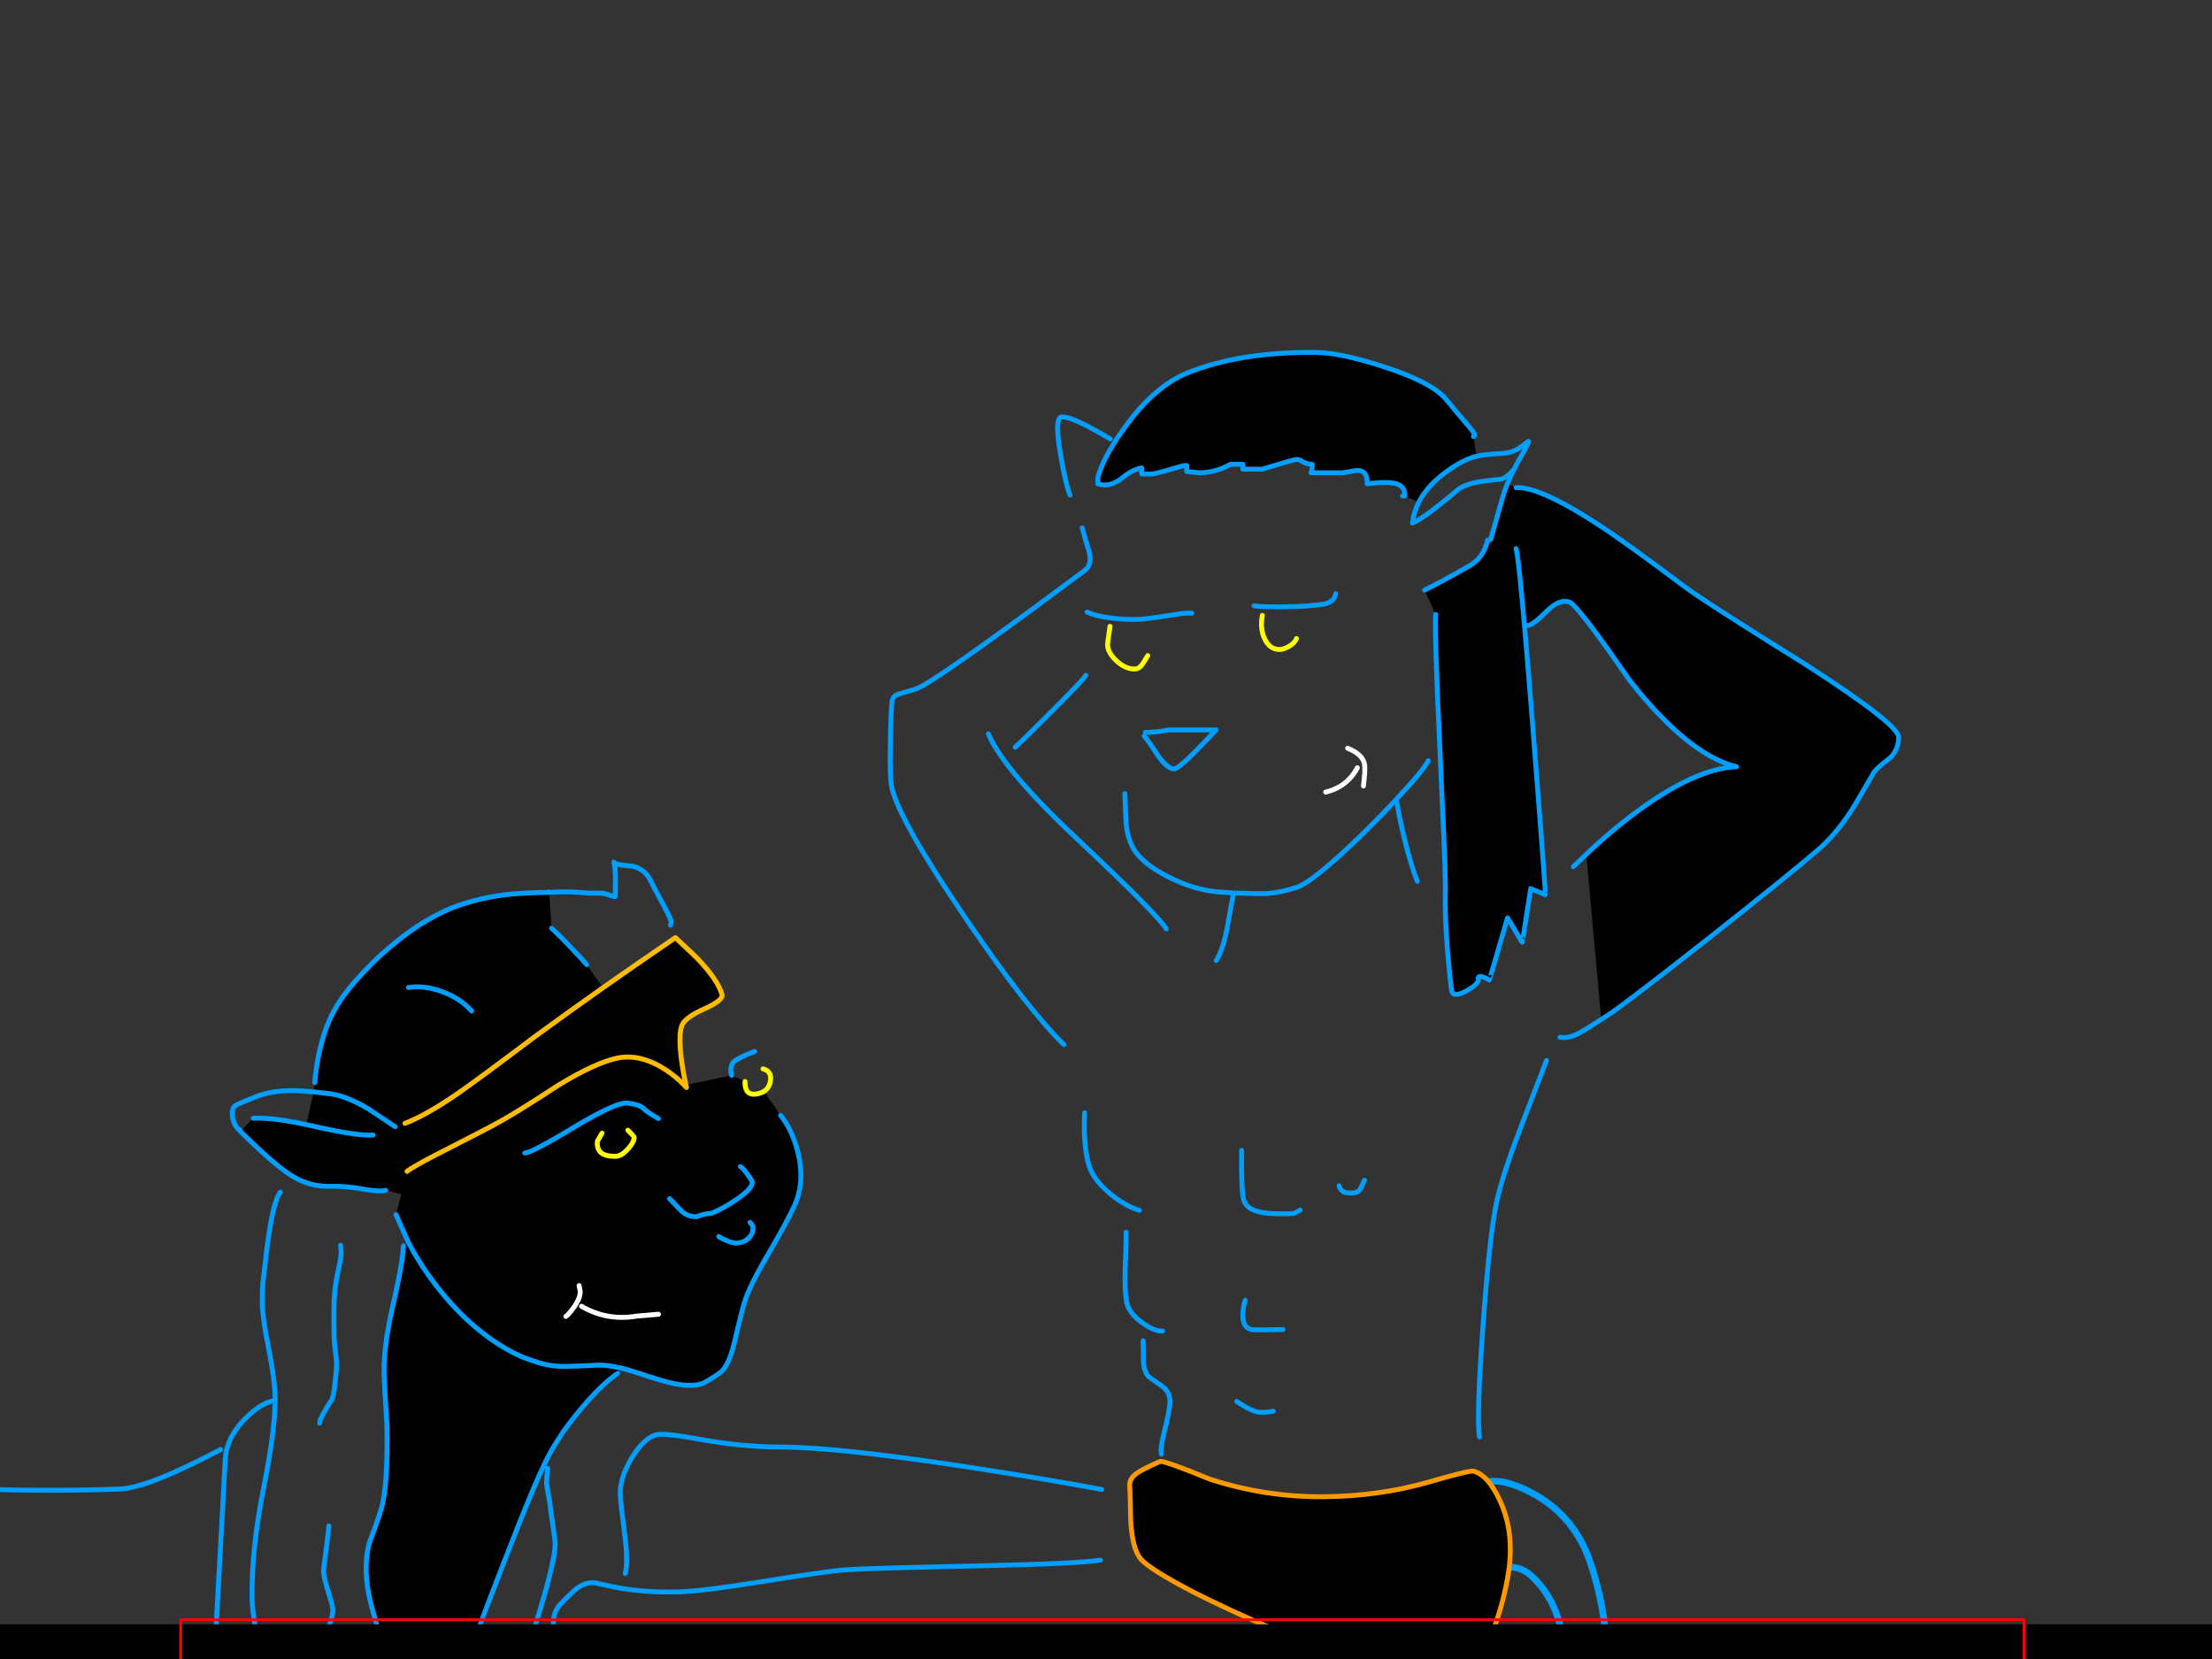 <?xml version="1.0" encoding="utf-8"?>
<svg id="EdithAnim13" image-rendering="inherit" baseProfile="basic" version="1.1" x="0px" y="0px" width="800" height="600" xmlns="http://www.w3.org/2000/svg" xmlns:xlink="http://www.w3.org/1999/xlink">
  <rect width="100%" height="100%" fill="#333333" stroke="none"/>
  <g id="22_Avatarf130r1" overflow="visible">
    <g id="Avatar-Manf0r1">
      <g id="Tailf0r1">
        <path id="Layer6_0_1_STROKES" stroke="#009EFF" stroke-width="2.424" stroke-linejoin="round" stroke-linecap="round" fill="none" d="M583.091,633.798 Q581.865,615.987 581.188,598.166 580.581,580.886 574.965,564.565 568.792,546.79 551.599,538.705 530.706,528.964 527.684,550.753 527.243,553.928 529.318,556.713 534.227,563.407 541.204,567.691 548.497,565.027 553.983,570.057 560.587,576.162 563.495,585.318 570.29,606.925 575.703,628.712 577.233,634.808 576.207,640.993" test="Tail_2.3242325232423263e+312.3242325232423263e+31_2.3242325232423263e+312.3242325232423263e+31_2.3242325232423263e+312.3242325232423263e+31_2.3242325232423263e+312.3242325232423263e+31_2.3242325232423263e+312.3242325232423263e+31_2.3242325232423263e+312.3242325232423263e+31_2.3242325232423263e+312.3242325232423263e+31_2.3242325232423263e+312.3242325232423263e+31_2.3242325232423263e+312.3242325232423263e+31_2.3242325232423263e+312.3242325232423263e+31_2.3242325232423263e+312.3242325232423263e+31_2.3242325232423263e+312.3242325232423263e+31_2.3242325232423263e+312.3242325232423263e+31_2.3242325232423263e+312.3242325232423263e+31_2.3242325232423263e+312.3242325232423263e+31_2.3242325232423263e+312.3242325232423263e+31_2.3242325232423263e+312.3242325232423263e+31_2.3242325232423263e+312.3242325232423263e+31_23242324"/>
      </g>
      <path fill="#000" stroke="none" d="M542.657,543.165 Q538.338,533.469 532.872,532.059 531.638,531.706 516.653,536.025 498.846,541.138 478.66,541.314 457.68,541.491 437.582,534.967 421.451,528.356 419.6,528.533 413.253,531.353 411.49,532.587 408.316,534.703 408.581,537.348 408.757,539.287 408.933,549.953 409.55,560.267 412.547,563.793 415.809,567.583 431.588,575.781 444.634,582.392 457.945,588.034 466.672,591.736 479.806,608.22 486.505,616.594 494.086,626.379 495.673,627.613 494.086,629.376 492.852,630.698 493.028,630.698 L505.546,626.82 Q521.501,621.795 532.343,604.959 541.599,590.502 545.213,570.844 548.122,555.242 542.657,543.165 M548.299,176.373 L545.125,175.051 Q545.079,175.162 545.037,175.227 544.081,177.667 543.45,179.899 541.775,185.893 539.131,195.061 539.071,195.221 538.955,195.325 536.539,201.743 531.55,204.581 521.06,210.575 515.242,213.396 L519.209,222.211 Q518.768,228.646 520.796,271.752 520.87,273.342 520.884,274.837 522.529,308.519 522.735,318.736 522.733,318.802 522.735,318.824 522.765,321.186 522.735,322.261 522.382,336.101 524.939,357.962 525.291,361.047 530.14,358.491 534.988,355.847 534.635,353.996 534.459,352.673 536.486,353.378 538.161,353.996 538.602,354.436 538.69,354.524 545.213,331.958 L550.502,340.773 Q550.59,340.861 553.588,321.38 L558.877,323.584 Q558.979,323.688 558.259,314.328 558.298,314.307 558.259,314.24 557.255,299.85 554.381,263.289 552.637,240.948 551.296,226.266 549.635,206.64 548.739,200.703 548.489,198.971 548.299,198.411 548.489,198.971 548.739,200.703 549.635,206.64 551.296,226.266 L552.706,226.178 Q554.469,226.002 559.67,220.801 564.254,216.393 567.692,217.804 570.777,219.126 589.288,245.924 610.621,273.074 628.074,277.305 612.384,277.834 589.112,295.728 581.884,301.282 574.744,307.981 L573.686,308.951 Q574.941,322.35 579.063,368.188 L580.033,368.1 Q584.616,365.543 616.703,340.332 647.644,315.915 657.604,307.276 665.009,300.841 671.091,290.704 674.177,285.503 677.879,279.068 679.642,277.041 683.432,274.22 686.518,271.399 686.694,266.727 686.87,262.143 653.373,240.546 616.262,217.451 609.122,212.074 588.142,196.295 578.358,189.948 566.701,182.306 558.788,178.93 552.214,176.132 548.299,176.373 M485.624,170.996 Q488.268,170.555 490.737,170.115 494.703,170.115 494.439,174.963 502.02,174.081 505.017,174.963 508.19,175.932 508.102,179.37 L513.039,181.662 Q516.505,174.924 524.939,169.321 529.787,166.06 533.93,165.002 533.995,164.988 534.018,164.914 L532.872,157.862 Q534.195,157.774 531.638,154.688 526.966,149.311 523.176,144.639 518.063,138.292 500.257,132.563 484.654,127.538 476.016,127.45 448.336,127.186 429.296,134.943 417.484,139.791 406.906,154.424 404.878,157.197 403.204,159.713 398.477,167.206 397.033,172.847 L397.033,174.963 Q397.209,174.963 398.003,175.227 398.884,175.404 399.501,175.404 402.675,175.404 405.848,172.847 409.462,169.85 412.9,169.233 L412.9,171.437 416.867,171.437 Q419.511,170.908 424.536,169.409 428.415,168.175 429.208,168.352 L429.208,170.555 Q430.089,170.555 433.615,170.996 439.433,170.996 445.075,167.911 L449.482,167.911 449.482,169.674 456.534,169.674 Q468.17,166.148 468.875,166.148 470.021,166.148 471.079,166.941 472.313,167.823 474.605,167.911 474.605,170.115 474.164,170.996 L485.624,170.996Z" test="Avatar Man" stroke-width="1.763"/>
      <path id="Layer5_0_1_STROKES" stroke="#009EFF" stroke-width="1.763" stroke-linejoin="round" stroke-linecap="round" fill="none" d="M508.102,179.37 Q508.19,175.932 505.017,174.963 502.02,174.081 494.439,174.963 494.703,170.115 490.737,170.115 488.268,170.555 485.624,170.996 L474.164,170.996 Q474.605,170.115 474.605,167.911 472.313,167.823 471.079,166.941 470.021,166.148 468.875,166.148 468.17,166.148 456.534,169.674 L449.482,169.674 449.482,167.911 445.075,167.911 Q439.433,170.996 433.615,170.996 430.089,170.555 429.208,170.555 L429.208,168.352 Q428.415,168.175 424.536,169.409 419.511,170.908 416.867,171.437 L412.9,171.437 412.9,169.233 Q409.462,169.85 405.848,172.847 402.675,175.404 399.501,175.404 398.884,175.404 398.003,175.227 397.209,174.963 397.033,174.963 L397.033,172.847 Q398.477,167.206 403.248,159.757 404.878,157.197 406.906,154.424 417.484,139.791 429.296,134.943 448.336,127.186 476.016,127.45 484.654,127.538 500.257,132.563 518.063,138.292 523.176,144.639 526.966,149.311 531.638,154.688 534.195,157.774 532.872,157.862 M534.062,164.958 Q534.128,164.965 534.195,164.958 536.86,164.369 542.569,164.032 546.712,163.856 549.268,162.181 550.679,161.3 552.706,159.625 553.499,159.184 550.238,164.826 548.739,167.382 547.505,169.85 546.751,171.333 546.139,172.759 545.992,173.054 545.874,173.332 545.617,173.882 545.39,174.434 545.252,174.744 545.125,175.051 M548.299,176.373 Q552.214,176.132 558.832,178.974 566.701,182.306 578.358,189.948 588.142,196.295 609.122,212.074 616.262,217.451 653.373,240.546 686.87,262.143 686.694,266.727 686.518,271.399 683.432,274.22 679.642,277.041 677.879,279.068 674.177,285.503 671.091,290.704 665.009,300.841 657.604,307.276 647.644,315.915 616.703,340.332 584.616,365.543 580.033,368.1 579.576,368.397 579.151,368.672 574.021,372.001 571.746,373.3 567.692,375.68 564.166,375.152 M547.505,169.85 Q546.132,171.356 544.993,172.23 543.842,173.069 542.921,173.288 539.572,173.552 535.517,174.17 530.316,174.963 527.495,176.902 523.705,180.164 520.091,182.985 515.595,186.51 512.774,188.185 L510.835,189.155 Q511.26,185.266 513.083,181.706 M507.221,179.37 L508.102,179.37 M513.083,181.706 Q516.505,174.924 524.939,169.321 529.787,166.06 533.93,165.002 533.995,164.988 534.062,164.958 M545.125,175.051 Q545.079,175.162 545.037,175.271 544.081,177.667 543.45,179.899 541.775,185.893 539.131,195.061 539.071,195.221 538,195.37 536.539,201.743 531.55,204.581 521.06,210.575 515.242,213.396 M519.209,222.211 Q518.768,228.646 520.796,271.752 520.87,273.342 520.928,274.881 522.529,308.519 522.735,318.736 522.733,318.802 522.735,318.868 522.765,321.186 522.735,322.261 522.382,336.101 524.939,357.962 525.291,361.047 530.14,358.491 534.988,355.847 534.635,353.996 534.459,352.673 536.486,353.378 538.161,353.996 538.602,354.436 538.69,354.524 545.213,331.958 L550.502,340.773 Q550.59,340.861 553.588,321.38 L558.877,323.584 Q558.979,323.688 558.304,314.372 558.298,314.307 558.304,314.24 557.255,299.85 554.381,263.289 552.637,240.948 551.34,226.266 549.635,206.64 548.739,200.703 548.489,198.971 548.299,198.411 M573.686,308.995 L574.744,307.981 Q581.884,301.282 589.112,295.728 612.384,277.834 628.074,277.305 610.621,273.074 589.288,245.924 570.777,219.126 567.692,217.804 564.254,216.393 559.67,220.801 554.469,226.002 552.706,226.178 M453.537,219.126 Q454.565,219.292 456.711,219.39 459.158,219.479 463.057,219.479 469.933,219.39 472.93,219.126 478.484,218.597 479.189,218.421 482.715,217.451 483.068,214.718 M505.105,289.646 Q505.987,295.376 508.014,303.662 510.482,313.623 512.598,318.736 M406.818,287.001 Q406.818,287.09 407.17,296.081 407.435,302.516 409.903,306.835 410.696,308.221 411.886,309.568 415.497,313.6 422.773,317.237 432.822,322.35 442.518,322.702 L446.089,322.967 446.221,322.967 Q455.565,323.319 458.386,323.143 463.234,322.79 468.963,320.939 473.195,319.617 484.566,309.392 492.648,302.05 501.226,293.084 501.337,292.976 501.447,292.863 501.514,292.8 501.579,292.731 501.669,292.647 501.755,292.555 503.109,291.118 504.488,289.646 504.578,289.551 504.664,289.47 504.7,289.419 504.752,289.382 504.767,289.33 504.796,289.293 515.175,278.227 516.564,275.101 M446.045,323.584 Q445.251,327.374 443.753,336.013 442.254,343.506 439.874,347.384 M569.014,313.447 L573.686,308.995 M559.317,383.526 Q559.229,383.702 550.326,406.886 543.979,423.37 541.687,432.89 538.866,444.437 536.398,478.816 533.93,512.313 535.076,519.718 M484.302,428.835 Q484.831,430.774 486.593,431.303 487.122,431.479 488.533,431.479 490.825,431.479 491.706,430.422 492.059,430.069 493.469,426.807 M449.042,416.053 Q448.865,432.096 450.011,434.565 451.862,438.972 462.264,438.972 467.289,438.972 467.729,438.884 468.258,438.796 470.198,437.65 M450.364,470.265 Q449.482,472.91 449.482,475.819 449.482,480.667 453.361,480.932 455.917,481.02 464.027,480.843 M447.279,506.848 Q451.774,509.933 454.683,510.638 456.799,511.079 460.501,510.374 M492.323,631.227 Q485.712,634.313 467.994,637.662 450.099,641.012 431.059,642.687 414.575,644.185 375.789,643.392 346.523,642.863 329.686,641.805 316.728,641.012 290.46,638.279 283.937,637.574 279.088,638.632 275.651,639.425 274.593,638.72 M401.529,158.743 Q398.179,156.716 394.212,154.6 386.279,150.457 383.899,150.81 381.342,151.162 383.458,163.768 385.221,174.522 386.984,179.018 M391.391,190.918 Q392.097,193.827 393.948,199.645 395.006,204.317 392.273,206.344 388.907,208.853 385.706,211.193 L385.662,211.237 Q337.565,246.95 331.45,249.097 326.072,250.684 324.75,251.124 322.899,251.83 322.635,253.504 322.194,256.942 322.017,268.754 321.753,282.33 322.635,285.239 325.632,297.227 348.727,331.341 371.381,364.75 384.78,377.796 M393.155,221.33 Q395.887,222.74 401.352,223.445 401.575,223.479 401.793,223.489 406.952,224.228 412.107,223.974 415.368,223.798 422.949,222.564 429.12,221.506 431.059,221.771 M392.714,244.249 Q391.656,246.012 380.285,257.383 369.971,267.697 367.15,270.253 M414.222,264.876 Q418.189,264.876 422.597,263.994 L439.786,263.994 Q434.497,269.636 431.5,272.633 425.946,278.098 424.624,278.098 422.244,278.098 418.718,273.162 415.104,267.52 413.782,266.198 M357.454,265.405 Q358.966,269.059 362.214,273.691 362.249,273.742 362.302,273.779 370.384,285.369 389.188,303.045 397.923,311.248 404.35,317.501 419.22,331.926 421.803,335.925 M392.273,402.478 Q391.656,416.494 394.477,423.193 396.24,427.248 401.617,431.832 407.17,436.328 412.107,437.738 M407.258,445.672 Q407.347,448.404 406.906,459.687 406.73,470.265 408.14,472.998 409.815,476.26 413.958,478.992 418.013,481.637 420.481,481.372 M413.429,484.898 Q413.517,487.807 413.517,492.303 413.693,495.653 415.192,497.68 415.368,497.944 420.128,501.206 423.302,503.41 423.126,507.376 422.949,510.374 421.098,517.778 419.511,523.949 420.04,525.888 M398.444,538.67 Q377.816,534.879 352.87,531.001 303.065,523.332 282.174,523.332 268.246,523.332 252.379,520.423 239.862,518.131 237.217,518.924 232.633,520.335 228.314,527.563 223.995,534.879 224.347,540.873 224.612,544.928 226.022,555.683 227.168,565.291 226.11,569.082 M398.003,564.233 Q389.893,565.555 352.517,566.349 311.968,567.23 305.445,567.759 298.217,568.376 275.21,572.079 254.318,575.428 245.944,575.693 235.983,576.045 227.168,574.811 222.584,574.194 215.973,572.608 212.535,571.814 209.009,574.194 207.158,575.516 202.751,580.1 197.726,585.301 202.31,596.408 203.191,598.612 201.693,611.217 200.018,623.911 200.987,626.379 L204.073,633.872 Q207.511,643.304 208.921,653.265 M271.067,626.379 Q272.301,630.346 274.593,641.717 277.061,653.882 276.797,656.35" test="Avatar Man"/>
      <path id="Layer5_0_2_STROKES" stroke="#FF0" stroke-width="1.763" stroke-linejoin="round" stroke-linecap="round" fill="none" d="M456.534,222.564 Q455.653,227.5 457.416,231.114 459.267,234.905 462.705,234.905 464.115,234.905 466.055,233.847 468.258,232.613 468.875,230.938 M401.441,226.531 Q400.559,232.701 400.559,233.142 400.559,234.935 401.881,236.844 402.585,237.842 403.644,238.872 406.906,241.957 410.256,241.957 412.019,241.957 413.165,240.194 413.87,239.224 415.104,237.109" test="Avatar Man"/>
      <path id="Layer5_0_3_STROKES" stroke="#FFF" stroke-width="1.763" stroke-linejoin="round" stroke-linecap="round" fill="none" d="M487.387,270.606 Q493.293,272.986 493.557,276.952 493.575,277.203 493.601,277.481 493.596,277.548 493.601,277.614 L493.601,277.746 Q493.635,280.039 493.117,284.269 M479.453,286.473 Q485.262,285.087 488.797,280.831 489.982,279.406 490.913,277.658" test="Avatar Man"/>
      <path id="Layer5_0_4_STROKES" stroke="#F90" stroke-width="1.763" stroke-linejoin="round" stroke-linecap="round" fill="none" d="M419.6,528.533 Q421.451,528.356 437.582,534.967 457.68,541.491 478.66,541.314 498.846,541.138 516.653,536.025 531.638,531.706 532.872,532.059 538.338,533.469 542.657,543.165 548.122,555.242 545.213,570.844 541.599,590.502 532.343,604.959 521.501,621.795 505.546,626.82 L493.028,630.698 Q492.852,630.698 494.086,629.376 495.673,627.613 494.086,626.379 486.505,616.594 479.806,608.22 466.672,591.736 457.945,588.034 444.634,582.392 431.588,575.781 415.809,567.583 412.547,563.793 409.55,560.267 408.933,549.953 408.757,539.287 408.581,537.348 408.316,534.703 411.49,532.587 413.253,531.353 419.6,528.533Z" test="Avatar Man"/>
    </g>
    <g id="Avatar-Lady">
      <path fill="#000" stroke="none" d="M223.797,494.557 Q219.942,493.744 216.651,493.705 208.013,494.128 204.36,494.193 198.39,494.3 192.108,491.918 188.345,490.827 183.033,487.802 172.496,481.753 163.22,471.491 154.061,461.359 147.763,449.487 L145.911,450.589 Q145.585,457.28 141.943,472.854 139.227,484.696 138.929,493.586 138.869,495.241 138.897,496.795 138.955,500.002 139.946,515.493 140.346,537.768 137.818,545.924 136.134,551.391 133.748,557.495 132.315,562.066 132.43,568.481 132.494,572.054 133.376,576.486 L133.378,576.575 Q134.189,580.675 135.678,585.536 138.711,595.642 138.802,600.721 138.85,603.394 137.917,605.995 137.407,607.386 136.795,608.065 L138.336,609.464 Q138.411,611.494 138.175,615.438 138.168,615.636 138.182,615.795 137.861,621.242 137.014,630.165 L137.015,630.254 Q136.684,633.824 136.262,637.933 L139.96,640.362 Q142.665,636.52 149.467,628.783 158.989,618.006 161.325,614.131 L161.755,613.232 Q165.516,609.243 168.84,600.805 172.741,589.683 175.467,582.682 176.063,581.126 176.571,579.632 176.827,579.105 176.997,578.555 177.091,578.442 177.081,578.286 177.162,578.224 177.167,578.106 L177.167,578.106 Q182.571,564.153 186.029,555.397 193.187,537.087 197.227,528.814 199.089,524.955 201.632,520.981 202.646,519.373 203.713,517.735 L203.974,517.374 204.062,517.283 Q206.796,513.492 210.073,509.599 217.665,500.55 223.389,496.704 L223.797,494.557 M199.464,335.721 L198.607,322.724 198.161,322.732 Q188.182,322.911 182.313,323.64 170.487,325.19 161.114,329.369 152.098,333.541 143.752,340.287 140.592,342.809 137.518,345.568 137.517,345.611 137.431,345.659 137.214,345.887 136.904,346.114 132.349,350.452 128.068,355.364 120.731,363.695 117.684,372.663 114.634,381.541 113.833,391.538 L113.447,394.843 Q116.271,395.172 119.7,395.622 125.329,396.412 133.166,400.995 133.57,401.254 138.759,404.727 138.809,404.744 138.848,404.726 140.605,405.962 142.909,407.505 140.605,405.962 138.848,404.726 138.809,404.744 138.759,404.727 133.57,401.254 133.166,400.995 125.329,396.412 119.7,395.622 116.271,395.172 113.447,394.843 L110.809,406.744 Q112.63,407.116 114.567,407.568 129.243,410.87 134.941,410.5 129.243,410.87 114.567,407.568 112.63,407.116 110.809,406.744 110.63,406.699 110.451,406.662 98.268,404.066 91.604,404.415 L86.876,409.135 Q89.142,411.422 94.221,416.133 100.982,422.358 105.256,425.116 106.088,425.598 106.787,425.979 112.728,429.26 119.676,429.046 124.754,428.865 131.996,430.161 137.718,431.128 139.489,430.472 L145.129,431.886 143.213,439.318 147.669,449.221 Q147.748,449.373 147.763,449.487 154.061,461.359 163.22,471.491 172.496,481.753 183.033,487.802 188.345,490.827 192.108,491.918 198.39,494.3 204.36,494.193 208.013,494.128 216.651,493.705 219.942,493.744 223.797,494.557 L223.886,494.556 Q226.895,495.261 230.247,496.402 240.468,499.784 243.509,500.353 250.039,501.662 253.849,500.435 255.62,499.779 260.374,496.485 263.279,494.472 265.364,486.502 267.678,476.389 269.273,470.924 271.041,465.099 277.873,453.478 278.774,451.94 279.602,450.506 285.219,440.756 287.362,435.928 287.597,435.407 287.79,434.94 291.119,426.769 288.53,416.566 286.516,408.67 282.321,403.397 L276.282,394.682 Q275.713,395.063 274.957,395.33 269.285,397.125 269.445,391.15 L264.592,388.92 248.077,392.425 Q248.167,392.876 248.271,393.313 248.035,393.041 247.727,392.788 245.071,389.813 240.939,387.028 231.83,381.041 223.569,382.616 215.576,384.185 201.998,392.451 188.97,400.952 182.431,404.656 181.55,405.23 180.755,405.667 176.344,408.152 160.534,416.19 158.946,417.003 157.53,417.67 153.411,419.876 150.821,421.267 148.08,422.912 147.209,423.649 148.08,422.912 150.821,421.267 153.411,419.876 157.53,417.67 158.946,417.003 160.534,416.19 176.344,408.152 180.755,405.667 181.55,405.23 182.431,404.656 188.97,400.952 201.998,392.451 215.576,384.185 223.569,382.616 231.83,381.041 240.939,387.028 245.071,389.813 247.727,392.788 L248.077,392.425 Q248.027,392.205 247.98,391.981 247.191,388.448 246.595,384.341 245.266,374.828 246.535,371.062 247.55,368.014 254.978,364.761 261.608,361.7 261.127,359.748 259.785,354.514 251.883,346.277 L244.268,339.106 Q230.56,348.459 218.033,357.224 204.921,366.508 193.131,375.141 173.257,390.115 166.039,395.146 157.579,401.054 150.784,404.333 148.525,405.47 146.452,406.283 148.525,405.47 150.784,404.333 157.579,401.054 166.039,395.146 173.257,390.115 193.131,375.141 204.921,366.508 218.033,357.224 L212.178,348.862 Q211.357,347.807 206.361,342.549 200.911,336.854 199.464,335.721 M232.63,400.813 Q231.359,399.499 227.16,398.951 223.978,398.536 214.411,403.725 211.34,405.431 207.619,407.68 192.278,416.957 189.783,417.002 192.278,416.957 207.619,407.68 211.34,405.431 214.411,403.725 223.978,398.536 227.16,398.951 231.359,399.499 232.63,400.813 233.902,402.128 238.134,404.547 233.902,402.128 232.63,400.813 M227.189,415.439 Q229.373,412.993 229.344,411.39 229.336,410.944 227.069,408.757 229.336,410.944 229.344,411.39 229.373,412.993 227.189,415.439 224.831,418.155 222.604,418.195 216.099,418.312 216.016,413.679 216.003,412.966 216.088,412.697 216.345,412.158 217.729,409.816 216.345,412.158 216.088,412.697 216.003,412.966 216.016,413.679 216.099,418.312 222.604,418.195 224.831,418.155 227.189,415.439 M208.493,471.213 Q208.091,472.076 207.454,472.925 205.715,475.363 204.659,476.095 205.715,475.363 207.454,472.925 208.091,472.076 208.493,471.213 209.879,468.997 209.845,467.089 L209.45,464.957 209.845,467.089 Q209.879,468.997 208.493,471.213 M251.963,440.039 Q254.219,439 257.199,438.787 260.418,437.586 264.441,435.092 270.187,431.448 271.552,429.081 272.073,428.295 272.061,427.646 272.049,426.933 270.223,424.56 268.487,422.184 267.77,421.93 268.487,422.184 270.223,424.56 272.049,426.933 272.061,427.646 272.073,428.295 271.552,429.081 270.187,431.448 264.441,435.092 260.418,437.586 257.199,438.787 254.219,439 251.963,440.039 248.488,440.102 246.126,437.649 242.401,433.705 242.131,433.531 242.401,433.705 246.126,437.649 248.488,440.102 251.963,440.039 M272.354,443.951 Q272.341,443.239 271.251,442.1 272.341,443.239 272.354,443.951 272.375,445.11 271.947,446.098 271.519,447.086 270.643,447.904 268.8,449.541 266.216,449.588 265.236,449.605 263.173,448.84 261.198,448.073 259.935,447.205 261.198,448.073 263.173,448.84 265.236,449.605 266.216,449.588 268.8,449.541 270.643,447.904 271.519,447.086 271.947,446.098 272.375,445.11 272.354,443.951 M230.237,475.992 Q234.153,475.654 238.157,475.315 234.153,475.654 230.237,475.992 219.485,477.789 210.297,472.428 219.485,477.789 230.237,475.992 M170.589,365.652 Q166.406,361.003 159.857,358.625 153.397,356.246 147.709,357.15 153.397,356.246 159.857,358.625 166.406,361.003 170.589,365.652Z" test="Avatar Lady" stroke-width="1.782"/>
      <path id="Layer4_0_1_STROKES" stroke="#009EFF" stroke-width="1.782" stroke-linejoin="round" stroke-linecap="round" fill="none" d="M264.592,388.92 Q263.448,384.752 266.716,383.089 269.893,381.338 272.905,380.304 M242.493,334.592 Q242.746,333.785 242.738,333.34 242.722,332.449 239.679,326.799 236.084,320.179 235.527,318.941 233.484,314.343 228.741,313.27 223.832,312.912 222.125,312.141 222.506,313.471 222.584,317.837 L222.521,324.255 Q222.255,324.349 220.282,323.671 218.131,322.997 217.151,323.015 213.676,323.077 211.802,322.932 207.337,322.478 202.348,322.567 L198.607,322.724 M199.464,335.721 Q200.911,336.854 206.361,342.549 211.357,347.807 212.178,348.862 M222.125,312.141 Q222.12,312.052 222.034,312.053 L222.03,311.786 Q222.12,311.961 222.125,312.141Z M198.161,322.732 Q198.158,322.554 198.247,322.552 198.421,322.722 198.607,322.724 L198.161,322.732 Q188.182,322.911 182.313,323.64 170.487,325.19 161.114,329.369 152.098,333.541 143.752,340.287 140.592,342.809 137.563,345.567 137.517,345.611 137.475,345.658 137.214,345.887 136.949,346.113 132.349,350.452 128.068,355.364 120.731,363.695 117.684,372.663 114.634,381.541 113.833,391.538 M113.448,394.887 Q116.271,395.172 119.7,395.622 125.329,396.412 133.166,400.995 133.57,401.254 138.759,404.727 138.809,404.744 138.849,404.77 140.605,405.962 142.909,407.505 M238.134,404.547 Q233.902,402.128 232.63,400.813 231.359,399.499 227.16,398.951 223.978,398.536 214.412,403.77 211.34,405.431 207.619,407.68 192.278,416.957 189.783,417.002 M242.131,433.531 Q242.401,433.705 246.126,437.649 248.488,440.102 251.963,440.039 254.219,439 257.244,438.83 260.418,437.586 264.441,435.092 270.187,431.448 271.597,429.081 272.073,428.295 272.061,427.646 272.049,426.933 270.223,424.56 268.487,422.184 267.77,421.93 M282.321,403.397 Q286.516,408.67 288.53,416.566 291.119,426.769 287.79,434.94 287.597,435.407 287.362,435.928 285.219,440.756 279.602,450.506 278.774,451.94 277.873,453.478 271.041,465.099 269.273,470.924 267.678,476.389 265.364,486.502 263.279,494.472 260.374,496.485 255.62,499.779 253.849,500.435 250.039,501.662 243.509,500.353 240.468,499.784 230.247,496.402 226.895,495.261 223.886,494.6 L223.797,494.602 M223.389,496.704 Q217.665,500.55 210.073,509.599 206.796,513.492 204.106,517.282 L204.019,517.373 203.758,517.734 Q202.646,519.373 201.632,520.981 199.089,524.955 197.227,528.814 193.187,537.087 186.029,555.397 182.571,564.153 177.212,578.105 L177.168,578.151 Q177.162,578.224 177.126,578.285 177.091,578.442 177.042,578.598 176.827,579.105 176.615,579.631 176.063,581.126 175.467,582.682 172.741,589.683 168.84,600.805 165.516,609.243 161.755,613.232 M161.325,614.131 Q158.989,618.006 149.467,628.783 142.665,636.52 139.961,640.407 139.105,641.668 138.662,642.525 M259.935,447.205 Q261.198,448.073 263.173,448.84 265.236,449.605 266.216,449.588 268.8,449.541 270.643,447.904 271.519,447.086 271.947,446.098 272.375,445.11 272.354,443.951 272.341,443.239 271.251,442.1 M223.797,494.602 Q219.942,493.744 216.651,493.705 208.013,494.128 204.36,494.193 198.39,494.3 192.108,491.918 188.345,490.827 183.033,487.802 172.496,481.753 163.22,471.491 154.061,461.359 147.808,449.53 M145.911,450.589 Q145.585,457.28 141.943,472.854 139.227,484.696 138.929,493.586 138.869,495.241 138.897,496.795 138.955,500.002 139.946,515.493 140.346,537.768 137.818,545.924 136.134,551.391 133.748,557.495 132.315,562.066 132.43,568.481 132.494,572.054 133.377,576.53 L133.378,576.575 Q134.189,580.675 135.678,585.536 138.711,595.642 138.802,600.721 138.85,603.394 137.917,605.995 137.407,607.386 136.796,608.11 M138.336,609.464 Q138.411,611.494 138.176,615.483 138.168,615.636 138.182,615.795 137.861,621.242 137.015,630.21 L137.015,630.254 Q136.684,633.824 136.262,637.933 M198.069,531.027 L197.626,536.116 Q197.642,537.007 198.33,540.559 199.017,544.112 199.033,545.003 199.049,545.894 199.954,551.582 200.769,557.272 200.785,558.163 200.919,565.647 190.612,597.206 180.216,628.766 180.336,635.448 180.453,641.952 190.531,657.191 198.409,669.082 208.332,680.668 215.523,689.006 232.529,727.739 232.55,728.898 233.268,729.152 233.895,729.319 233.973,728.694 M148.523,675.503 Q150.773,676.711 162.56,687.818 175.165,699.892 175.212,702.476 175.269,705.683 197.479,721.506 219.689,737.329 219.753,740.892 219.772,741.962 220.127,741.866 220.482,741.771 220.485,741.949 L221.186,741.312 M170.589,365.652 Q166.406,361.003 159.857,358.625 153.397,356.246 147.709,357.15 M113.448,394.887 Q113.359,394.9 113.27,394.891 113.179,394.882 113.092,394.894 108.802,394.445 105.953,394.443 98.287,394.402 92.8,396.551 85.986,399.258 85.193,399.807 83.873,400.722 84.007,403.215 84.233,405.885 85.603,407.732 85.984,408.185 86.694,408.915 86.784,408 86.875,409.09 L86.921,409.134 M91.604,404.415 Q98.268,404.066 110.451,406.662 110.63,406.699 110.809,406.744 M86.921,409.134 Q89.142,411.422 94.221,416.133 100.982,422.358 105.301,425.115 106.088,425.598 106.787,425.979 112.728,429.26 119.676,429.046 124.754,428.865 131.996,430.161 137.718,431.128 139.489,430.472 M143.213,439.318 L147.669,449.221 Q147.748,449.373 147.808,449.53 M101.443,431.156 Q98.562,434.505 96.316,453.352 95.311,461.926 95.08,463.98 94.79,467.64 94.863,471.738 94.953,476.728 97.202,487.828 99.362,498.931 99.474,505.168 99.486,505.816 99.498,506.504 99.48,509.471 99.171,513.106 98.677,519.065 97.412,526.819 96.526,532.255 95.261,538.578 90.845,560.672 91.171,578.848 91.224,581.788 92.732,591.298 94.23,600.273 94.082,601.969 M110.809,406.744 Q112.63,407.116 114.567,407.568 129.243,410.87 134.941,410.5 M123.179,450.374 L123.397,452.598 Q123.434,454.647 122.197,460.195 120.961,465.833 120.866,470.469 120.691,475.642 120.848,484.374 120.866,485.354 121.278,488.466 121.692,491.667 121.713,492.825 121.714,492.889 121.715,492.959 121.742,495.354 121.214,499.786 120.685,505.054 119.907,506.405 119.123,507.4 117.654,510.011 116.616,511.767 116.103,512.935 115.589,514.103 115.599,514.682 M118.941,551.878 Q118.954,552.591 118.016,559.916 116.989,567.243 117.008,568.313 117.043,570.273 118.744,575.679 119.558,578.404 119.98,579.98 120.365,581.536 120.373,581.978 120.427,585.007 117.944,590.667 115.717,595.698 113.969,597.601 M99.498,506.504 Q94.431,507.219 88.654,513.116 83.3,518.525 81.908,524.557 81.506,526.316 81.437,528.13 81.183,533.839 77.886,593.436 74.832,651.692 74.855,657.931 74.93,662.119 74.436,669.347 74.373,670.409 74.338,671.354 L74.34,671.443 Q74.304,674.483 74.739,676.294 75.124,677.891 112.899,731.581 150.396,784.742 150.549,788.304 M79.763,524.239 Q71.288,528.758 62.8,532.565 50.686,537.952 43.922,538.519 29.849,539.039 13.448,538.977 -19.266,538.762 -30.816,535.85 M136.796,608.11 Q136.229,608.788 135.561,608.8 M136.262,637.933 L136.263,637.977 Q136.077,640.022 135.849,642.219 134.63,653.952 132.821,669.635 132.441,673.297 142.29,690.678 154.436,711.94 157.048,718.399 174.866,762.644 175.668,782.505 M-23.9,643.037 Q-16.929,644.071 .379,649 19.213,656.524 29.475,662.133 43.426,669.726 47.103,670.996 54.728,673.712 64.599,672.465 68.6,671.947 71.975,671.263" test="Avatar Lady"/>
      <path id="Layer4_0_2_STROKES" stroke="#FFBC00" stroke-width="1.782" stroke-linejoin="round" stroke-linecap="round" fill="none" d="M218.077,357.223 Q230.56,348.459 244.268,339.106 L251.883,346.277 Q259.785,354.514 261.127,359.748 261.608,361.7 254.978,364.761 247.55,368.014 246.535,371.062 245.266,374.828 246.595,384.341 247.191,388.448 247.98,391.981 248.027,392.205 248.077,392.425 M146.452,406.283 Q148.525,405.47 150.785,404.378 157.579,401.054 166.039,395.146 173.257,390.115 193.131,375.141 204.921,366.508 218.077,357.223 M247.772,392.787 Q248.035,393.041 248.271,393.313 248.167,392.876 248.077,392.425 M247.772,392.787 Q245.071,389.813 240.939,387.028 231.83,381.041 223.569,382.616 215.576,384.185 201.998,392.451 188.97,400.952 182.476,404.7 181.55,405.23 180.755,405.667 176.344,408.152 160.534,416.19 158.946,417.003 157.531,417.715 153.411,419.876 150.866,421.311 148.08,422.912 147.209,423.649" test="Avatar Lady"/>
      <path id="Layer4_0_3_STROKES" stroke="#FF0" stroke-width="1.782" stroke-linejoin="round" stroke-linecap="round" fill="none" d="M269.445,391.15 Q269.285,397.125 274.957,395.33 275.713,395.063 276.327,394.681 278.473,393.288 278.7,390.36 278.913,387.326 275.959,386.577 M217.729,409.816 Q216.345,412.158 216.088,412.697 216.003,412.966 216.016,413.679 216.099,418.312 222.604,418.195 224.831,418.155 227.189,415.439 229.373,412.993 229.344,411.39 229.336,410.944 227.069,408.757" test="Avatar Lady"/>
      <path id="Layer4_0_4_STROKES" stroke="#FFF" stroke-width="1.782" stroke-linejoin="round" stroke-linecap="round" fill="none" d="M209.45,464.957 L209.845,467.089 Q209.879,468.997 208.538,471.257 208.091,472.076 207.454,472.925 205.715,475.363 204.659,476.095 M210.297,472.428 Q219.485,477.789 230.237,475.992 234.153,475.654 238.157,475.315" test="Avatar Lady"/>
    </g>
    <g id="Censoredf0r1">
      <path fill="#000" stroke="none" d="M-18.85,587.45 L-18.85,814 829.1,814 829.1,587.45 -18.85,587.45Z" test="Censored"/>
      <path id="Layer2_0_1_STROKES" stroke="#F00" stroke-width="1" stroke-linejoin="round" stroke-linecap="round" fill="none" d="M440.05,618.05 Q451.45,617.8 458.4,626.55 467.15,637.6 468.45,662.45 469.85,688.65 462.7,703.85 456.1,717.9 444.2,718.65 432.35,719.45 426.85,709.9 420.75,699.4 419.8,672.25 418.8,645.6 424.1,632.35 428.75,620.7 438.75,618.35 M495.6,724.2 Q496.6,714.85 496.9,701.75 497.2,686.65 496.25,673.9 496.1,672 494.45,659.45 493.3,650.5 490.7,632.35 489,618.35 490.35,616.75 491.55,615.35 495.9,614.9 500.65,614.3 505.5,615.4 518.75,618.45 520.4,630.8 522.1,643.65 514.25,652.6 507.95,659.8 498.4,662.25 503.3,666.05 507.4,671.25 509.05,673.25 511.9,677.5 515.55,682.9 519.6,691.3 527.8,707.95 530,722.65 M571.35,616.75 Q570.6,616.75 561.5,617.45 554.45,617.95 553.1,617.4 551.6,616.75 553.4,667.7 553.45,669 553.55,670.25 555.9,669.9 562.05,669.85 568.9,669.8 569.75,669.65 M576.25,720.3 Q574.4,720.75 565.05,720.05 555.95,719.3 555.7,719 555.25,718.4 553.55,670.25 553.25,670.25 553.1,670.3 M604.7,615.4 Q618.7,614.1 628.4,620.25 644.15,630.2 645.2,657.9 646.25,686.5 642.45,697.5 640.25,704.05 633.1,708.2 628.35,711 618.55,712.9 610.8,714.4 606.65,714.4 604.3,714.4 604.1,664.55 603.85,614.05 604.7,615.4Z M184.5,635.7 Q183.2,629.95 177.55,624.45 171.75,618.8 166.2,618.35 158.55,617.7 151.55,621.25 141.9,626.15 136.2,638.3 129.55,652.55 127.75,666.9 125.85,682.2 129.9,695.45 132.45,703.95 135.75,708.55 140.25,714.75 146.6,714.75 153.75,714.75 160.75,710.8 167.95,706.85 170.85,701 M245.95,616.4 Q246.45,617.5 229.65,618.55 212.85,619.6 212.85,619.3 212.8,618.9 212.85,667.05 213.9,667.5 230.8,666.7 247.75,665.95 248.25,665.1 M277.65,720.65 Q277.8,720.8 277,668.55 276.2,616.25 276.35,616.4 276.6,616.75 327,712.15 323.8,613.15 322.4,613.8 M393.3,637.3 Q391.25,630.5 386,624.45 379.85,617.25 373.45,617.2 367,617.1 361.25,623.4 355.5,629.65 356.05,636.4 356.35,639.65 357.2,641.9 360.1,647.45 364.75,651.95 365.75,652.85 366.65,654 368.9,656.8 371.6,660.45 387.7,681.75 388.75,691.85 390,704.05 383.9,710.75 379.05,716.05 373.4,715.7 364.85,715.2 360.6,712.2 351.95,706.05 352.15,689.25 M212.85,667.05 Q212.65,667.1 212.5,691.5 212.4,715.8 212.25,717.35 212.1,718.95 229.65,719.2 247.15,719.45 248.25,717.35" test="Censored"/>
      <path id="Layer1_0_1_STROKES" stroke="#F00" stroke-width="1" stroke-linejoin="round" stroke-linecap="round" fill="none" d="M65.35,585.8 L732,585.8 732,745.6 65.35,745.6 65.35,585.8Z" test="Censored"/>
    </g>
  </g>
</svg>